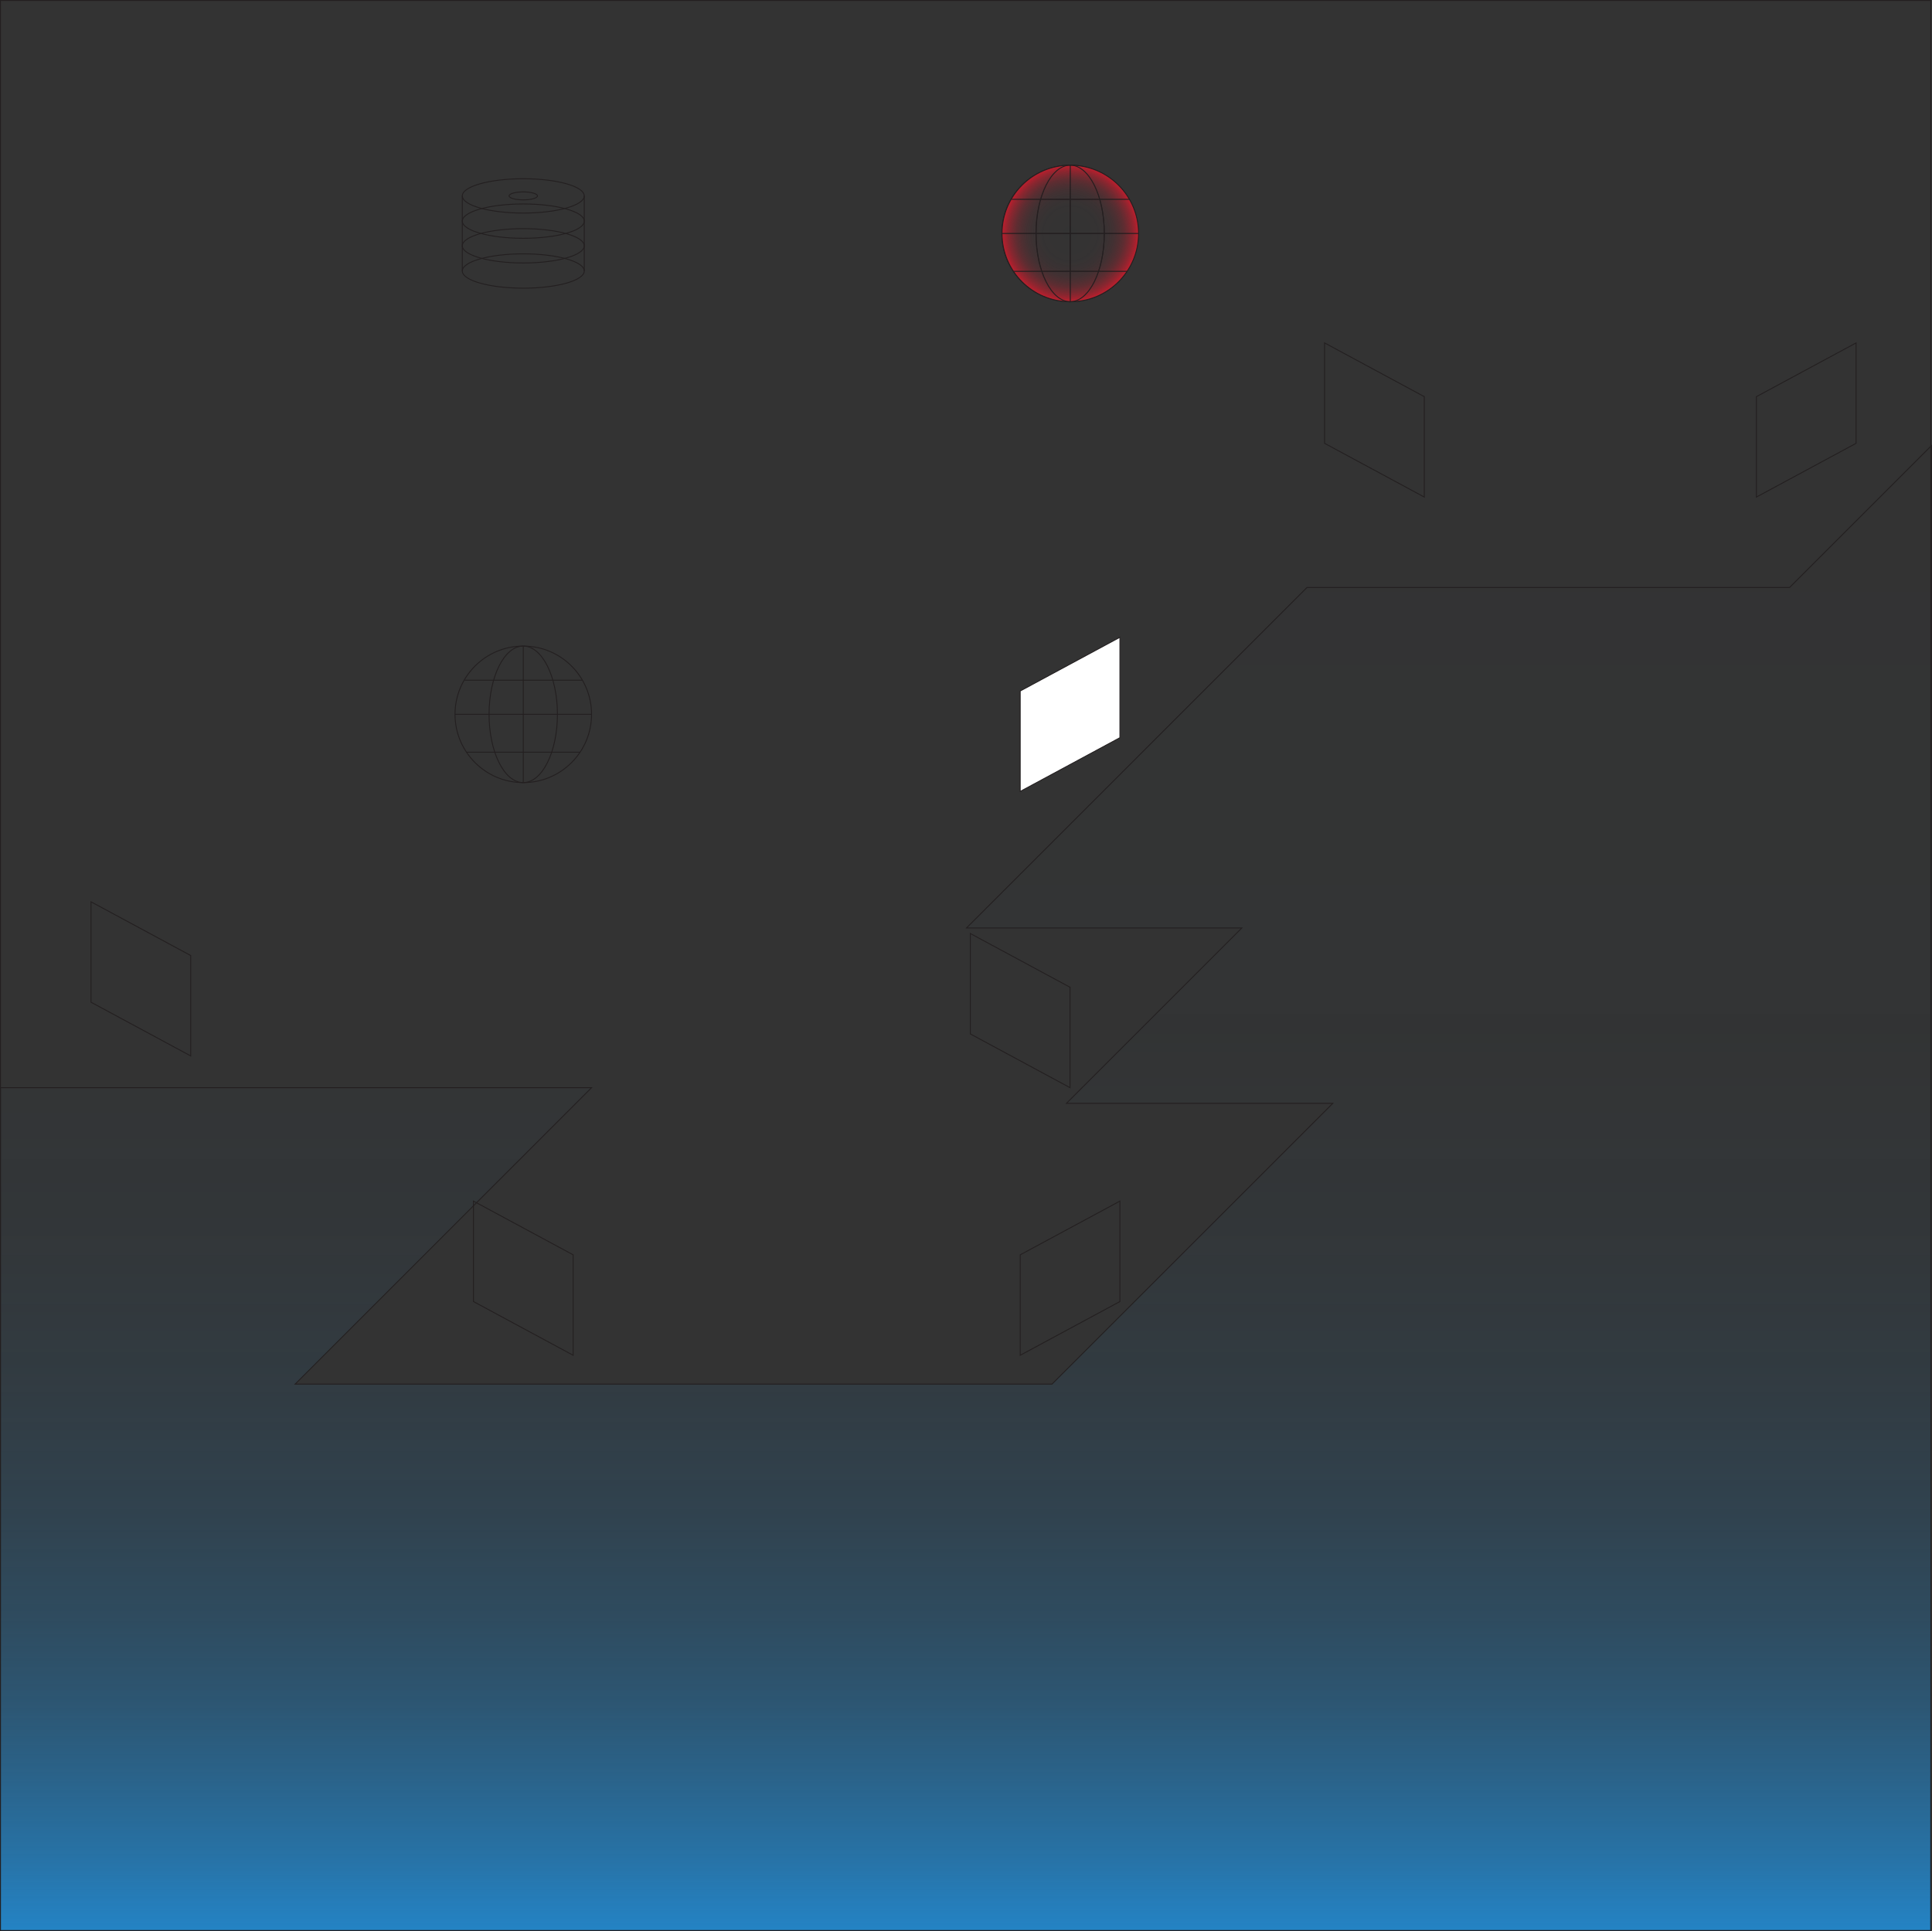<svg id="Layer_1" data-name="Layer 1" xmlns="http://www.w3.org/2000/svg" xmlns:xlink="http://www.w3.org/1999/xlink" viewBox="0 0 524.42 524.2"><rect x="0" y="0" width="524.42" height="524.2" fill="#333333" stroke="none"/><defs><style>.cls-1{fill:none;}.cls-1,.cls-2,.cls-3,.cls-4{stroke:#231f20;stroke-miterlimit:10;stroke-width:0.25px;}.cls-2{fill:#fff;}.cls-3{fill:url(#linear-gradient);}.cls-4{fill:url(#radial-gradient);}</style><linearGradient id="linear-gradient" x1="262.21" y1="524.07" x2="262.21" y2="120.95" gradientUnits="userSpaceOnUse"><stop offset="0" stop-color="#2484c6"/><stop offset="0" stop-color="#2484c6" stop-opacity="0.99"/><stop offset="0.05" stop-color="#2484c6" stop-opacity="0.78"/><stop offset="0.1" stop-color="#2484c6" stop-opacity="0.6"/><stop offset="0.15" stop-color="#2484c6" stop-opacity="0.44"/><stop offset="0.21" stop-color="#2484c6" stop-opacity="0.3"/><stop offset="0.28" stop-color="#2484c6" stop-opacity="0.19"/><stop offset="0.37" stop-color="#2484c6" stop-opacity="0.1"/><stop offset="0.47" stop-color="#2484c6" stop-opacity="0.04"/><stop offset="0.61" stop-color="#2484c6" stop-opacity="0.01"/><stop offset="1" stop-color="#2484c6" stop-opacity="0"/></linearGradient><radialGradient id="radial-gradient" cx="290.52" cy="63.38" r="18.53" gradientUnits="userSpaceOnUse"><stop offset="0" stop-color="#be1e2d" stop-opacity="0"/><stop offset="0.4" stop-color="#be1e2d" stop-opacity="0.01"/><stop offset="0.54" stop-color="#be1e2d" stop-opacity="0.05"/><stop offset="0.64" stop-color="#be1e2d" stop-opacity="0.11"/><stop offset="0.72" stop-color="#be1e2d" stop-opacity="0.2"/><stop offset="0.79" stop-color="#be1e2d" stop-opacity="0.31"/><stop offset="0.85" stop-color="#be1e2d" stop-opacity="0.46"/><stop offset="0.91" stop-color="#be1e2d" stop-opacity="0.63"/><stop offset="0.96" stop-color="#be1e2d" stop-opacity="0.82"/><stop offset="1" stop-color="#be1e2d"/></radialGradient></defs><title>map-1a</title><g id="Disk"><ellipse class="cls-1" cx="142.04" cy="73.57" rx="16.55" ry="4.66"/><ellipse class="cls-1" cx="142.04" cy="66.73" rx="16.55" ry="4.66"/><ellipse class="cls-1" cx="142.04" cy="60.03" rx="16.55" ry="4.66"/><ellipse class="cls-1" cx="142.04" cy="53.18" rx="16.55" ry="4.66"/><line class="cls-1" x1="125.49" y1="53.18" x2="125.49" y2="73.57"/><line class="cls-1" x1="158.59" y1="53.18" x2="158.59" y2="73.57"/><ellipse class="cls-1" cx="142.04" cy="53.18" rx="3.85" ry="1.08"/></g><polygon class="cls-1" points="503.81 120.35 476.75 134.94 476.75 107.68 503.81 93.09 503.81 120.35"/><polygon class="cls-1" points="359.54 120.35 386.61 134.94 386.61 107.68 359.54 93.09 359.54 120.35"/><polygon class="cls-1" points="24.7 272.07 51.77 286.66 51.77 259.4 24.7 244.81 24.7 272.07"/><polygon class="cls-1" points="263.38 280.68 290.45 295.27 290.45 268.01 263.38 253.42 263.38 280.68"/><polygon class="cls-2" points="303.99 200.26 276.92 214.85 276.92 187.59 303.99 173 303.99 200.26"/><rect class="cls-1" x="0.13" y="0.13" width="523.95" height="523.95"/><g id="Globe2"><circle class="cls-1" cx="290.46" cy="63.38" r="18.53"/><line class="cls-1" x1="290.46" y1="44.85" x2="290.46" y2="81.91"/><line class="cls-1" x1="271.92" y1="63.38" x2="308.99" y2="63.38"/><path class="cls-1" d="M320.44,218.59c0-10.25,4.14-18.54,9.27-18.54" transform="translate(-39.25 -155.21)"/><path class="cls-1" d="M320.44,218.59c0,10.24,4.14,18.53,9.27,18.53" transform="translate(-39.25 -155.21)"/><path class="cls-1" d="M339,218.59c0-10.25-4.14-18.54-9.26-18.54" transform="translate(-39.25 -155.21)"/><path class="cls-1" d="M339,218.59c0,10.24-4.14,18.53-9.26,18.53" transform="translate(-39.25 -155.21)"/><polyline class="cls-1" points="275.03 73.66 275.03 73.66 305.88 73.66"/><line class="cls-1" x1="306.5" y1="54.11" x2="275.03" y2="54.11"/></g><polygon class="cls-3" points="0.13 295.27 160.57 295.27 127.29 328.56 80.1 375.75 285.55 375.75 361.78 299.52 289.48 299.52 337.09 251.91 262.34 251.91 354.75 159.5 485.74 159.5 524.29 120.95 524.07 524.07 0.13 524.07 0.13 295.27"/><g id="Globe1"><circle class="cls-1" cx="142.04" cy="193.92" r="18.53"/><line class="cls-1" x1="142.04" y1="175.39" x2="142.04" y2="212.45"/><line class="cls-1" x1="123.51" y1="193.92" x2="160.57" y2="193.92"/><path class="cls-1" d="M172,349.13c0-10.24,4.14-18.53,9.26-18.53" transform="translate(-39.25 -155.21)"/><path class="cls-1" d="M172,349.13c0,10.24,4.14,18.53,9.26,18.53" transform="translate(-39.25 -155.21)"/><path class="cls-1" d="M190.56,349.13c0-10.24-4.15-18.53-9.27-18.53" transform="translate(-39.25 -155.21)"/><polyline class="cls-1" points="126.62 204.2 126.62 204.2 157.47 204.2"/><line class="cls-1" x1="158.09" y1="184.65" x2="126.13" y2="184.65"/><path class="cls-1" d="M190.56,349.13c0,10.24-4.15,18.53-9.27,18.53" transform="translate(-39.25 -155.21)"/></g><path class="cls-1" d="M185.93,502.2" transform="translate(-39.25 -155.21)"/><path class="cls-1" d="M347.63,502.2" transform="translate(-39.25 -155.21)"/><polygon class="cls-1" points="128.51 353.33 155.58 367.92 155.58 340.65 128.51 326.06 128.51 353.33"/><polygon class="cls-1" points="303.99 353.33 276.92 367.92 276.92 340.65 303.99 326.06 303.99 353.33"/><path class="cls-1" d="M207.42,433.46" transform="translate(-39.25 -155.21)"/><path class="cls-1" d="M311.61,433.46" transform="translate(-39.25 -155.21)"/><path class="cls-1" d="M251.76,521.74" transform="translate(-39.25 -155.21)"/><g id="Globe1-2" data-name="Globe1"><circle class="cls-4" cx="290.52" cy="63.38" r="18.53"/><line class="cls-1" x1="290.52" y1="44.85" x2="290.52" y2="81.91"/><line class="cls-1" x1="271.99" y1="63.38" x2="309.05" y2="63.38"/><path class="cls-1" d="M320.5,218.59c0-10.25,4.15-18.54,9.27-18.54" transform="translate(-39.25 -155.21)"/><path class="cls-1" d="M320.5,218.59c0,10.24,4.15,18.53,9.27,18.53" transform="translate(-39.25 -155.21)"/><path class="cls-1" d="M339,218.59c0-10.25-4.15-18.54-9.27-18.54" transform="translate(-39.25 -155.21)"/><polyline class="cls-1" points="275.1 73.66 275.1 73.66 305.94 73.66"/><line class="cls-1" x1="306.57" y1="54.11" x2="274.6" y2="54.11"/><path class="cls-1" d="M339,218.59c0,10.24-4.15,18.53-9.27,18.53" transform="translate(-39.25 -155.21)"/></g></svg>